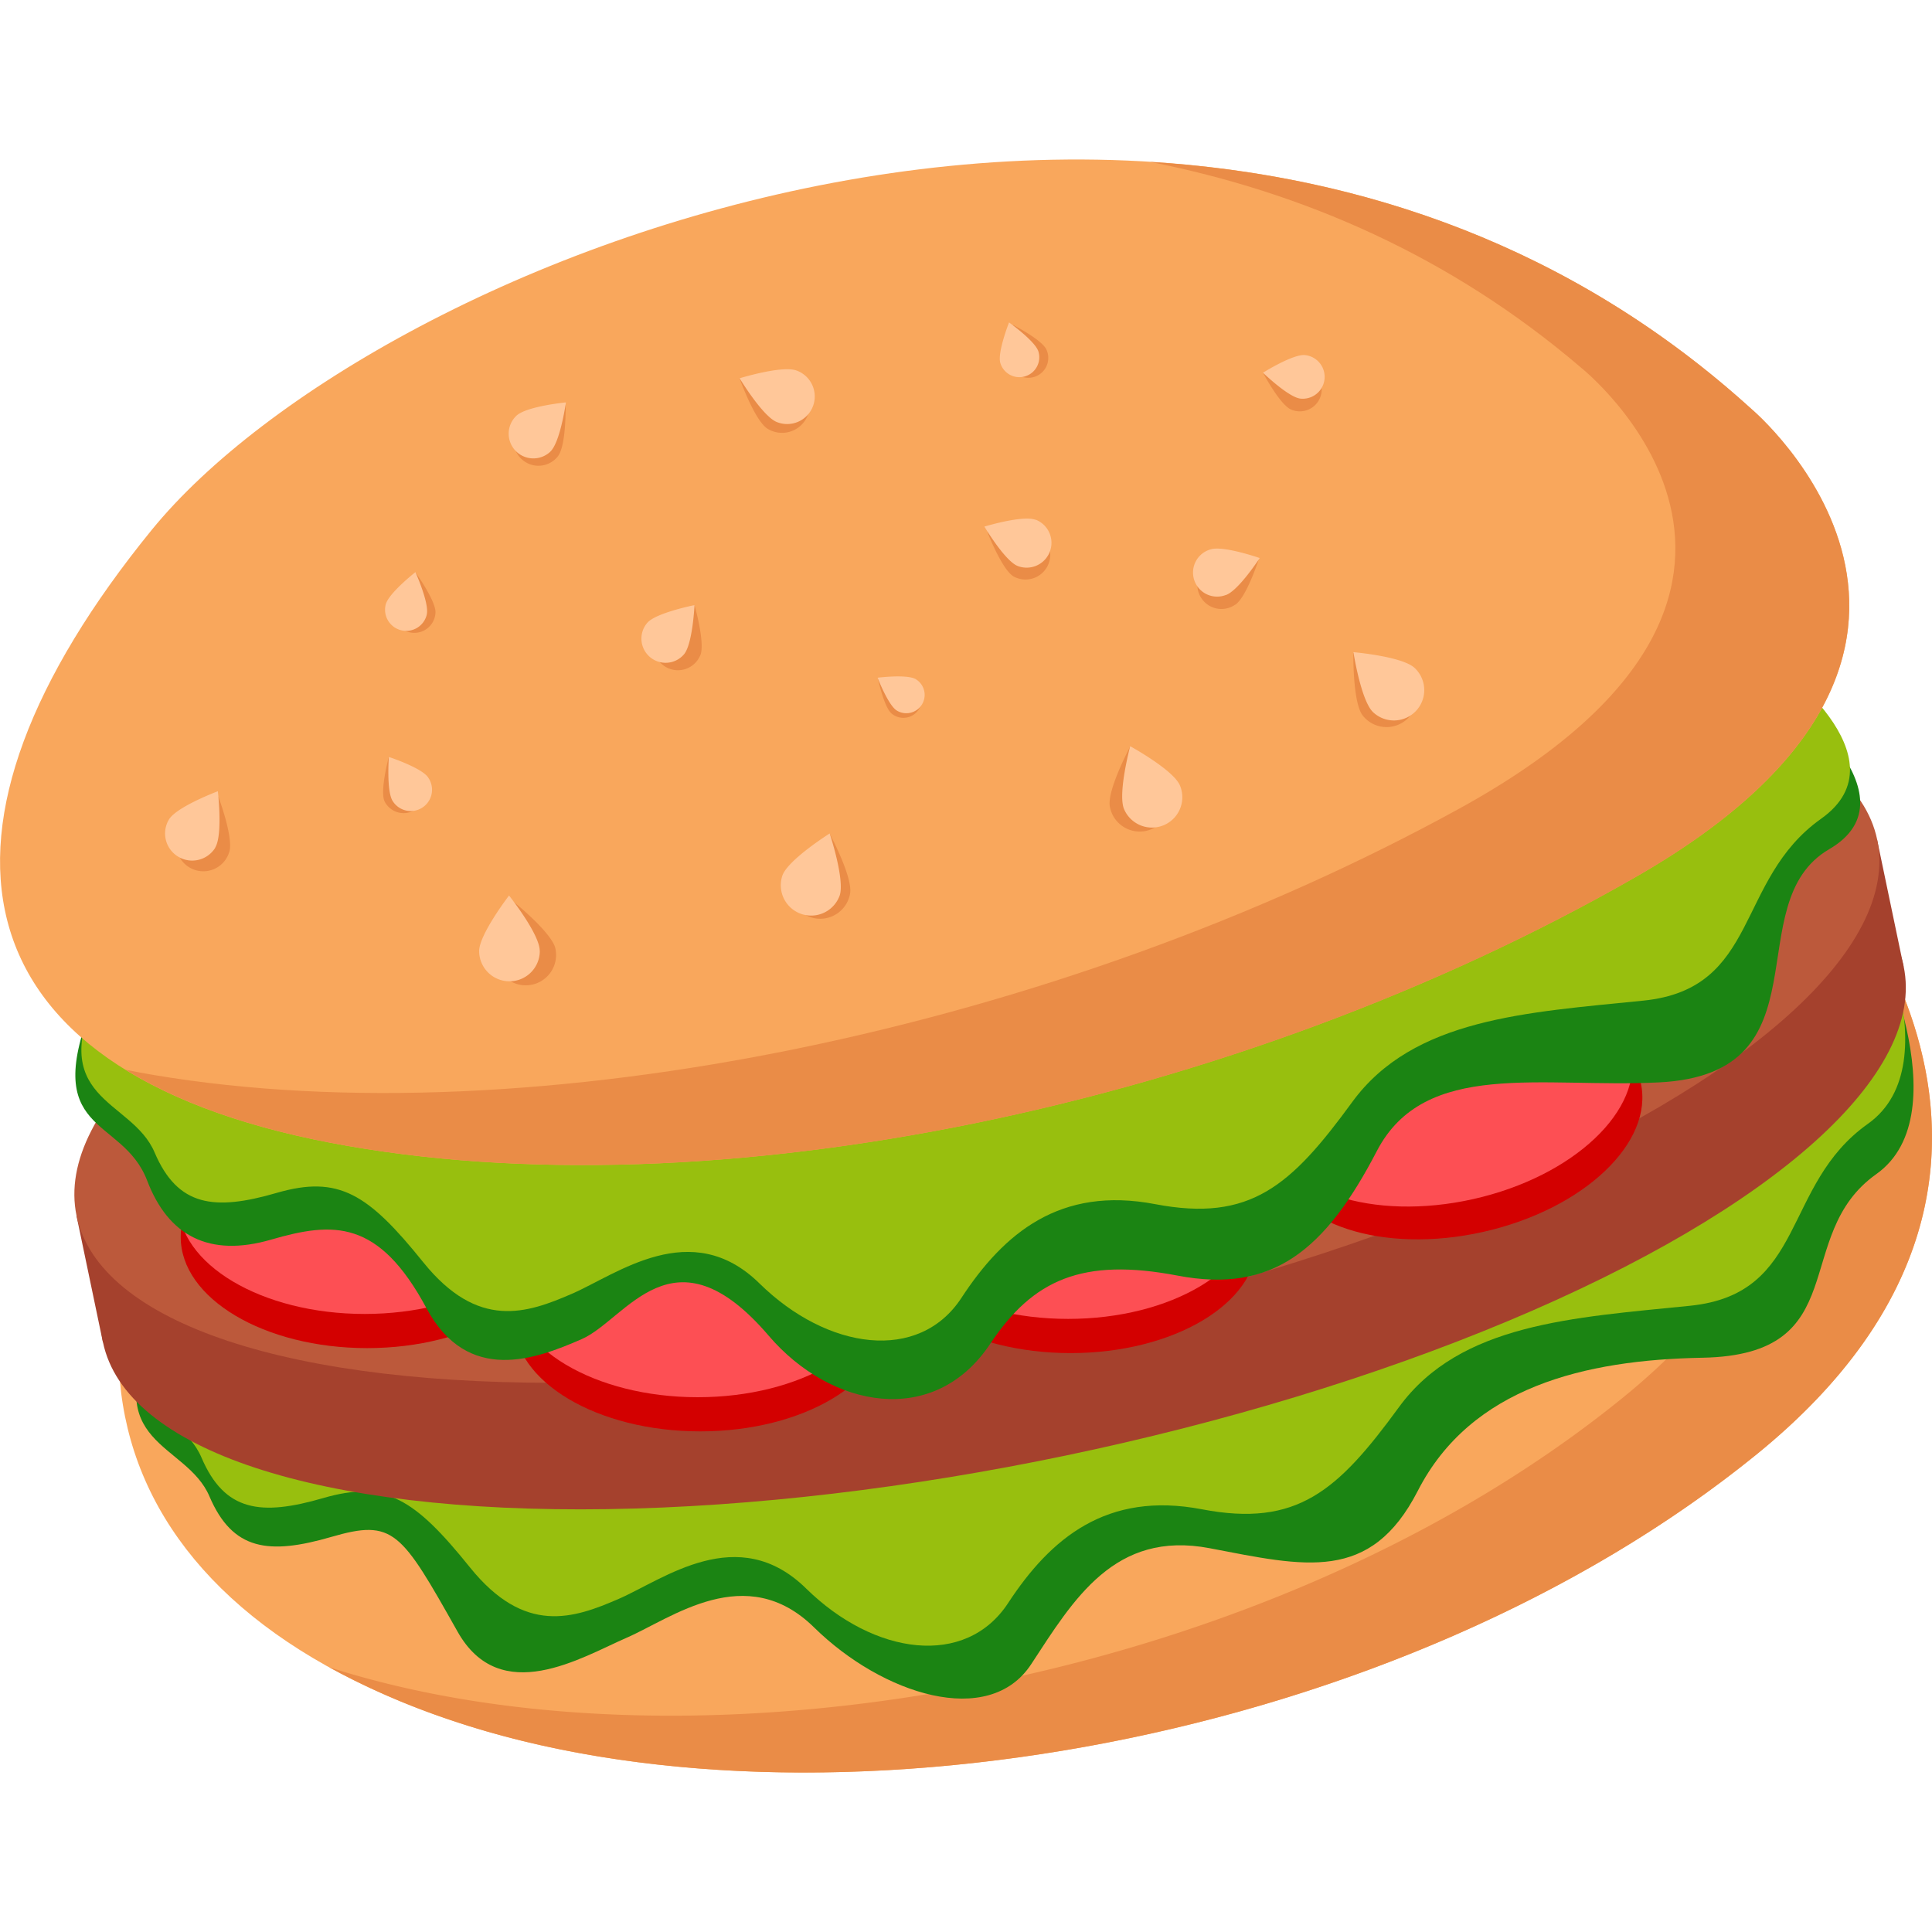 <svg id="Layer_1" data-name="Layer 1" xmlns="http://www.w3.org/2000/svg" viewBox="0 0 500 500"><title>Burger</title><path d="M466.88,217S549,299.72,454.61,376.39c-92.38,75-242.81,100.93-337.89,68.81C20.56,412.7,5.79,337.8,68.56,260.73,126.55,189.52,327.36,90.14,466.88,217Z" fill="#f9a75c"/><path d="M466.88,217c-26.16-23.78-54.47-39.61-83.6-49.16a236.08,236.08,0,0,1,49,34.48S514.4,285,420,361.71c-91.4,74.24-239.59,100.34-334.81,69.77a192.16,192.16,0,0,0,31.53,13.71c95.08,32.13,245.5,6.23,337.89-68.81C549,299.72,466.88,217,466.88,217Z" fill="#ea8c47"/><path d="M484.49,240.46s23.41,47.58,1.08,63.41-5.34,46.79-45,47.51c-30.4.55-59.87,7.57-73.64,34.44-12.26,23.91-29.21,19.57-53.85,14.86s-35.24,13.27-46.2,30-38.56,7.83-56.2-9.51-36.86-2.38-48.51,2.68-32.67,18.13-43.76-1.6c-14.64-26-16.55-29.18-32.66-24.5s-25.54,3.58-31.55-10.5-29-13.21-13.91-43.54S391,214.63,484.49,240.46Z" fill="#1b8413"/><path d="M482.39,230.39s23.34,44.63,1,60.47-15.78,44-46,47.07-59.51,4.54-75.35,26.25-26.36,31.13-51,26.42-39.17,7.52-50.14,24.27-34.62,13.58-52.27-3.76-36.86-2.38-48.51,2.68-24.31,9.46-38.51-8.17S99.79,383,83.68,387.69s-25.54,3.58-31.55-10.5-29-13.21-13.91-43.54S388.93,204.56,482.39,230.39Z" fill="#98bf0e"/><ellipse cx="259.64" cy="298.75" rx="238.03" ry="79.63" transform="translate(-55.59 59.38) rotate(-11.8)" fill="#a5412d"/><polygon points="485.8 217.35 492.64 250.09 469.89 254.47 469.3 232.74 485.8 217.35" fill="#a5412d"/><polygon points="42.88 348.07 26.64 347.41 19.8 314.66 50.61 319.02 42.88 348.07" fill="#a5412d"/><ellipse cx="252.8" cy="266" rx="238.03" ry="79.63" transform="translate(-49.04 57.29) rotate(-11.8)" fill="#bc593b"/><ellipse cx="181.22" cy="341.71" rx="48.25" ry="28.73" fill="#d30000"/><ellipse cx="180.58" cy="332.87" rx="48.25" ry="28.73" fill="#fd4f54"/><ellipse cx="95.02" cy="320.16" rx="48.25" ry="28.73" fill="#d30000"/><ellipse cx="94.37" cy="311.32" rx="48.25" ry="28.73" fill="#fd4f54"/><ellipse cx="277.07" cy="321.45" rx="48.25" ry="28.73" fill="#d30000"/><ellipse cx="276.43" cy="312.6" rx="48.25" ry="28.73" fill="#fd4f54"/><ellipse cx="377.53" cy="290.82" rx="48.25" ry="28.73" transform="translate(-54.51 89.7) rotate(-12.65)" fill="#d30000"/><ellipse cx="374.97" cy="282.33" rx="48.25" ry="28.73" transform="translate(-52.71 88.93) rotate(-12.65)" fill="#fd4f54"/><path d="M460.93,179s36.1,27,12.46,40.77c-24,14,.2,58.12-44,60.35-30.37,1.53-60.68-6.07-73.07,17.78-13.28,25.56-26.9,36.94-51.54,32.23s-37.45,1-48.55,17.7c-14.51,21.76-41.22,16.64-57.3-2.16-24.79-29-36.79-4.15-48.44.92s-29.42,11.89-40.13-8.05c-12.37-23-24.07-22.41-40.18-17.73s-26.65-1-32.11-15.31c-6.52-17-28.17-11.37-13.67-46.6C37.26,227.55,367.47,153.18,460.93,179Z" fill="#1b8413"/><path d="M458.84,171.12s34.78,24.94,12.46,40.77-15.78,44-46,47.07-59.51,4.54-75.35,26.25-26.36,31.13-51,26.42-39.17,7.52-50.14,24.27-34.62,13.58-52.27-3.76-36.86-2.38-48.51,2.68-24.31,9.46-38.51-8.17-21.81-22.61-37.92-17.93S46,312.31,40,298.23,11,285,26.12,254.69,365.38,145.29,458.84,171.12Z" fill="#98bf0e"/><path d="M453.33,105.9s73.37,61.79-29.93,121S184.08,314.59,85.51,295.74s-109-81.51-46.26-158.58C97.24,66,313.8-20.94,453.33,105.9Z" fill="#f9a75c"/><path d="M365.17,175.68c-2.62-3.46-14.92-6.72-14.92-6.72s-.22,12.73,2.4,16.19a7.85,7.85,0,0,0,12.52-9.47Z" fill="#ea8c47"/><path d="M319.68,156.51c2.87-1.9,6-11.49,6-11.49s-10.07-.79-12.94,1.11a6.23,6.23,0,1,0,6.89,10.38Z" fill="#ea8c47"/><path d="M268.87,138.18c-3-1.81-13.34-.51-13.34-.51s3.73,9.69,6.77,11.51a6.41,6.41,0,0,0,6.57-11Z" fill="#ea8c47"/><path d="M302.69,206c-.75-4.27-10.2-12.79-10.2-12.79s-6,11.22-5.27,15.49a7.85,7.85,0,0,0,15.47-2.7Z" fill="#ea8c47"/><path d="M236.85,177.43c-2-1.69-9.68-2-9.68-2s1.56,7.53,3.56,9.22a4.74,4.74,0,0,0,6.13-7.24Z" fill="#ea8c47"/><path d="M220,231.27c.75-4.27-5.27-15.49-5.27-15.49s-9.46,8.52-10.2,12.79a7.85,7.85,0,1,0,15.47,2.7Z" fill="#ea8c47"/><path d="M109.62,203c-1.19-2.8-9-7.11-9-7.11s-2.32,8.62-1.13,11.42A5.51,5.51,0,0,0,109.62,203Z" fill="#ea8c47"/><path d="M143.74,245.46c-1-4.22-10.94-12.17-10.94-12.17s-5.34,11.55-4.35,15.77a7.85,7.85,0,0,0,15.28-3.6Z" fill="#ea8c47"/><path d="M181.25,169.58c1.3-3.21-1.52-13-1.52-13s-8.8,5.06-10.09,8.27a6.26,6.26,0,0,0,11.61,4.69Z" fill="#ea8c47"/><path d="M338.69,95.59c-2.86-1.27-11.76,1-11.76,1s4.3,8.11,7.16,9.38a5.66,5.66,0,0,0,4.6-10.35Z" fill="#ea8c47"/><path d="M270.81,90.46c-1.2-2.58-8.63-6.36-8.63-6.36s-1.9,8.12-.7,10.7a5.14,5.14,0,0,0,9.33-4.34Z" fill="#ea8c47"/><path d="M206.27,98.89c-3.33-2.11-14.85-.94-14.85-.94s3.88,10.9,7.21,13a7.14,7.14,0,0,0,7.63-12.07Z" fill="#ea8c47"/><path d="M59.34,220.48c1.16-3.69-2.83-14.31-2.83-14.31s-9.36,6.41-10.53,10.1a7,7,0,1,0,13.35,4.21Z" fill="#ea8c47"/><path d="M112.7,158.52c.12-3-5.06-10.22-5.06-10.22s-5.75,6.76-5.88,9.78a5.47,5.47,0,1,0,10.94.45Z" fill="#ea8c47"/><path d="M453.33,105.9c-46.28-42.07-101-60.61-155.68-64C337.19,49.7,375.45,66.35,409,95c0,0,72.42,57.24-31.34,114.27S137.88,294.73,39.79,278.21c-2.51-.42-4.93-.89-7.33-1.37,13.4,8.27,31,14.69,53.05,18.91,98.57,18.85,234.65-9.59,337.89-68.81S453.33,105.9,453.33,105.9Z" fill="#ea8c47"/><path d="M110.44,159.07c.72-2.94-2.93-11-2.93-11s-7,5.48-7.7,8.42a5.47,5.47,0,0,0,10.63,2.61Z" fill="#ffc799"/><path d="M177,169.36c2.26-2.62,2.74-12.76,2.74-12.76s-10,2-12.22,4.58a6.26,6.26,0,0,0,9.48,8.18Z" fill="#ffc799"/><path d="M237,175.77c-2.25-1.34-9.88-.38-9.88-.38s2.76,7.18,5,8.52a4.74,4.74,0,1,0,4.87-8.14Z" fill="#ffc799"/><path d="M110.81,201.21c-1.69-2.53-10.17-5.31-10.17-5.31s-.67,8.9,1,11.43a5.51,5.51,0,1,0,9.16-6.12Z" fill="#ffc799"/><path d="M206.15,95.9c-3.68-1.41-14.74,2-14.74,2s6,9.92,9.65,11.33a7.14,7.14,0,1,0,5.09-13.34Z" fill="#ffc799"/><path d="M144.44,118c2.13-2.82,1.95-13.18,1.95-13.18s-10,2.65-12.14,5.47a6.39,6.39,0,0,0,10.2,7.71Z" fill="#ea8c47"/><path d="M142.46,116.84c2.55-2.45,4-12.7,4-12.7s-10.31,1-12.85,3.49a6.39,6.39,0,0,0,8.86,9.22Z" fill="#ffc799"/><path d="M268.75,91c-.81-2.72-7.61-7.55-7.61-7.55s-3.06,7.76-2.26,10.48A5.14,5.14,0,0,0,268.75,91Z" fill="#ffc799"/><path d="M268,134.53c-3.3-1.28-13.24,1.75-13.24,1.75s5.32,8.92,8.62,10.2a6.41,6.41,0,0,0,4.62-12Z" fill="#ffc799"/><path d="M337.74,91.9c-3.11-.32-10.88,4.56-10.88,4.56s6.6,6.38,9.71,6.7a5.66,5.66,0,0,0,1.17-11.26Z" fill="#ffc799"/><path d="M139.68,246.07c0-4.34-7.94-14.31-7.94-14.31S124,241.83,124,246.16a7.85,7.85,0,0,0,15.7-.1Z" fill="#ffc799"/><path d="M305.35,203.24c-1.7-4-12.86-10.12-12.86-10.12s-3.28,12.3-1.58,16.29a7.85,7.85,0,1,0,14.44-6.17Z" fill="#ffc799"/><path d="M317.24,154c3.26-1.11,8.77-9.58,8.77-9.58s-9.54-3.33-12.79-2.22a6.23,6.23,0,1,0,4,11.79Z" fill="#ffc799"/><path d="M217.28,231.86c1.46-4.08-2.56-16.16-2.56-16.16s-10.77,6.79-12.23,10.87a7.85,7.85,0,0,0,14.78,5.29Z" fill="#ffc799"/><path d="M55.7,219.34c2-3.3.68-14.57.68-14.57s-10.63,4-12.64,7.29a7,7,0,0,0,12,7.28Z" fill="#ffc799"/><path d="M366.11,172.87c-3.16-3-15.84-4.09-15.84-4.09s1.94,12.58,5.1,15.55a7.85,7.85,0,0,0,10.74-11.46Z" fill="#ffc799"/></svg>